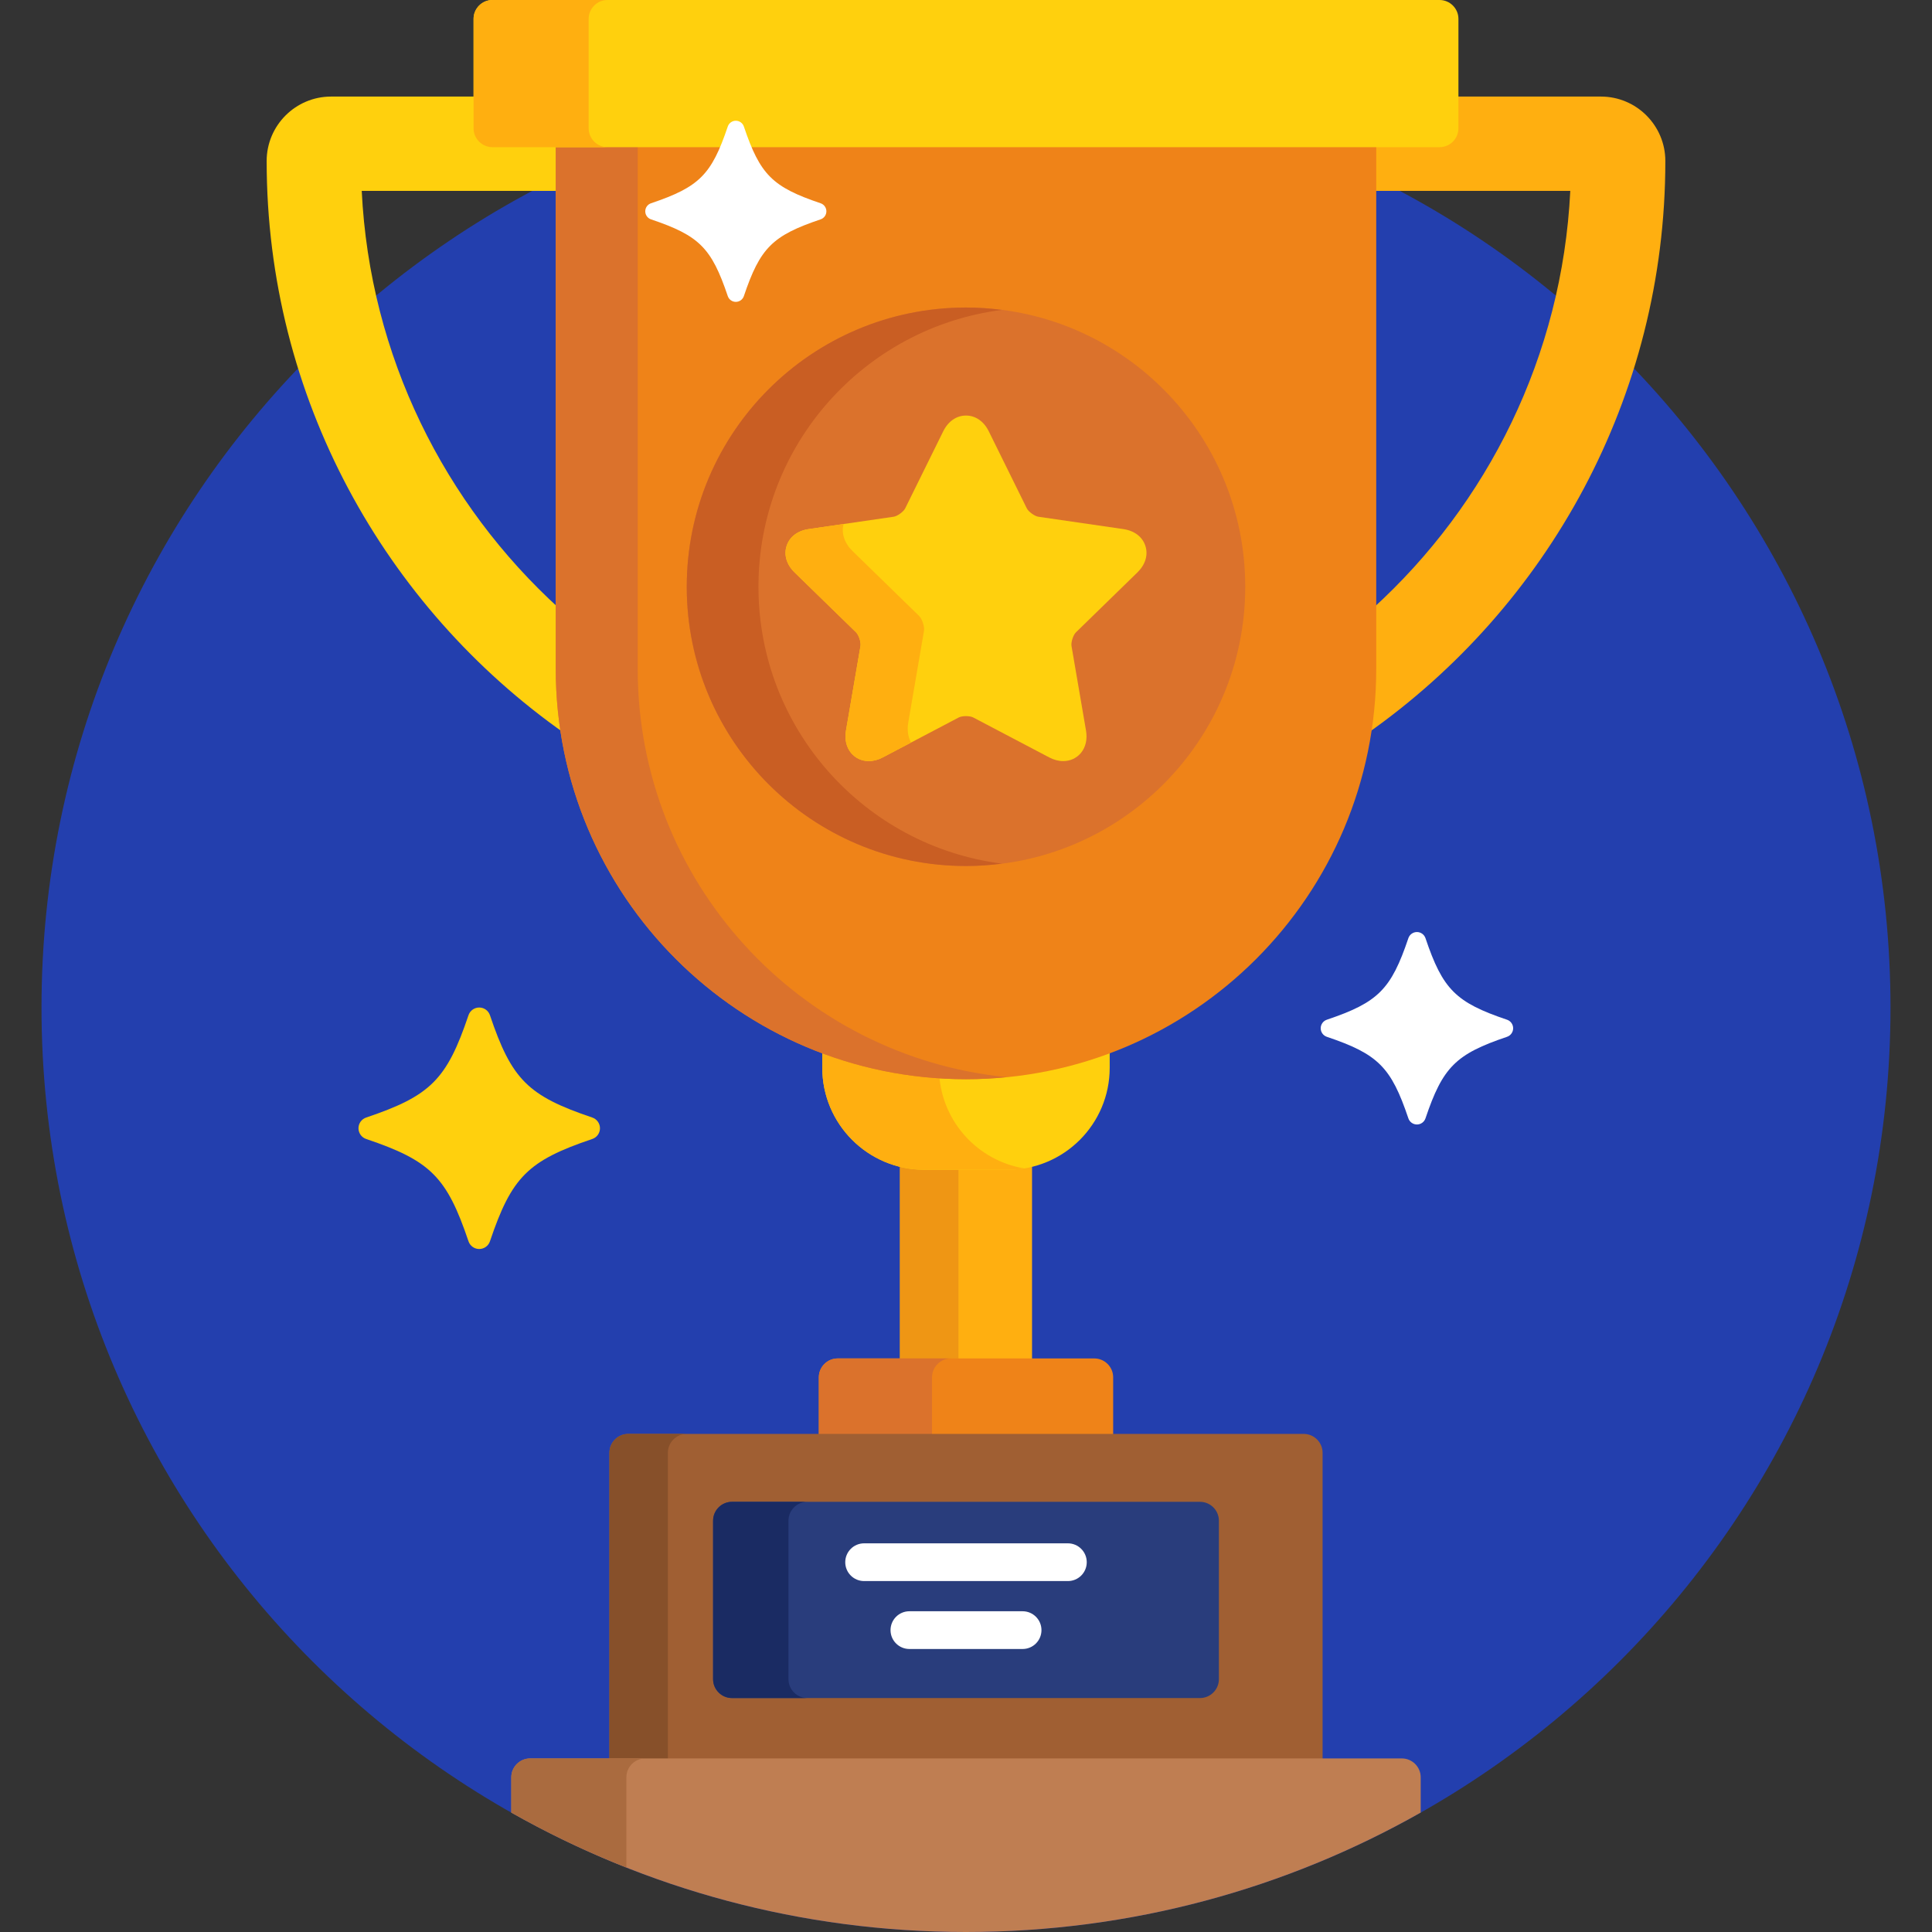 <svg width="178" height="178" viewBox="0 0 178 178" fill="none" xmlns="http://www.w3.org/2000/svg">
<rect x="0" y="0" width="178" height="178" fill="#333333" stroke="none"/>
<path d="M89 178C136.041 178 174.176 139.866 174.176 92.824C174.176 45.783 136.041 7.648 89 7.648C41.959 7.648 3.824 45.783 3.824 92.824C3.824 139.866 41.959 178 89 178Z" fill="#233FAE"/>
<path d="M95.084 125.78V107.14C94.366 107.316 93.616 107.411 92.844 107.411H85.156C84.384 107.411 83.634 107.316 82.916 107.14V125.78H95.084Z" fill="#FFAF10"/>
<path d="M88.305 125.78V107.411H85.156C84.384 107.411 83.634 107.316 82.916 107.14V125.78H88.305Z" fill="#EF9614"/>
<path d="M89 99.083C84.34 99.083 79.877 98.225 75.759 96.663V98.377C75.759 103.566 79.966 107.773 85.156 107.773H92.844C98.034 107.773 102.24 103.566 102.24 98.377V96.663C98.121 98.225 93.659 99.083 89 99.083Z" fill="#FFD00D"/>
<path d="M86.53 99C82.762 98.753 79.144 97.947 75.76 96.663V98.377C75.76 103.566 79.967 107.773 85.157 107.773H92.845C93.366 107.773 93.876 107.729 94.374 107.648C90.112 106.95 86.817 103.386 86.53 99Z" fill="#FFAF10"/>
<path d="M102.559 132.805V126.895C102.559 125.938 101.776 125.156 100.82 125.156H77.18C76.224 125.156 75.441 125.938 75.441 126.895V132.805H102.559Z" fill="#EF8318"/>
<path d="M85.871 132.805V126.895C85.871 125.938 86.653 125.156 87.609 125.156H77.18C76.224 125.156 75.441 125.938 75.441 126.895V132.805H85.871Z" fill="#DB722C"/>
<path d="M121.854 162.355V133.848C121.854 132.892 121.071 132.109 120.115 132.109H57.885C56.929 132.109 56.147 132.892 56.147 133.848V162.355H121.854Z" fill="#A05F33"/>
<path d="M61.535 162.355V133.848C61.535 132.892 62.317 132.109 63.273 132.109H57.885C56.929 132.109 56.147 132.892 56.147 133.848V162.355H61.535Z" fill="#87502A"/>
<path d="M112.3 154.707C112.3 155.663 111.518 156.445 110.562 156.445H67.438C66.481 156.445 65.699 155.663 65.699 154.707V140.105C65.699 139.149 66.481 138.367 67.438 138.367H110.562C111.518 138.367 112.3 139.149 112.3 140.105V154.707Z" fill="#293D7C"/>
<path d="M72.644 154.707V140.105C72.644 139.149 73.427 138.367 74.383 138.367H67.438C66.481 138.367 65.699 139.149 65.699 140.105V154.707C65.699 155.663 66.481 156.445 67.438 156.445H74.383C73.427 156.445 72.644 155.663 72.644 154.707Z" fill="#1A2B63"/>
<path d="M129.154 162.008H48.846C47.89 162.008 47.107 162.79 47.107 163.746V166.997C59.478 173.999 73.771 178 89 178C104.229 178 118.522 173.999 130.893 166.997V163.746C130.893 162.79 130.11 162.008 129.154 162.008Z" fill="#BF7E52"/>
<path d="M57.711 163.746C57.711 162.79 58.493 162.008 59.449 162.008H48.846C47.89 162.008 47.107 162.79 47.107 163.746V166.997C50.504 168.92 54.045 170.614 57.711 172.063V163.746Z" fill="#AA6B3F"/>
<path d="M147.495 8.897H134.022V11.82C134.022 12.587 133.398 13.211 132.631 13.211H126.797C126.605 13.211 126.45 13.367 126.45 13.559V17.588H144.674C143.929 32.817 137.045 46.458 126.45 56.085V61.634C126.45 63.654 126.287 65.635 125.978 67.569C142.569 55.9 153.432 36.613 153.432 14.834C153.432 11.56 150.769 8.897 147.495 8.897Z" fill="#FFAF10"/>
<path d="M51.551 61.634V56.085C40.956 46.458 34.071 32.817 33.327 17.588H51.551V13.559C51.551 13.367 51.396 13.211 51.204 13.211H45.369C44.602 13.211 43.979 12.587 43.979 11.82V8.897H30.505C27.232 8.897 24.568 11.56 24.568 14.834C24.568 36.613 35.432 55.9 52.023 67.569C51.714 65.635 51.551 63.654 51.551 61.634Z" fill="#FFD00D"/>
<path d="M51.203 13.211V61.634C51.203 82.509 68.125 99.431 89 99.431C109.874 99.431 126.796 82.509 126.796 61.634V13.211H51.203Z" fill="#EF8318"/>
<path d="M58.754 61.634V12.864H51.203V61.634C51.203 82.508 68.125 99.431 89 99.431C90.265 99.431 91.515 99.364 92.748 99.241C73.659 97.334 58.754 81.225 58.754 61.634Z" fill="#DB722C"/>
<path d="M89 79.787C103.208 79.787 114.727 68.269 114.727 54.06C114.727 39.852 103.208 28.334 89 28.334C74.792 28.334 63.273 39.852 63.273 54.06C63.273 68.269 74.792 79.787 89 79.787Z" fill="#DB722C"/>
<path d="M69.879 54.06C69.879 40.971 79.655 30.174 92.303 28.552C91.221 28.413 90.12 28.334 89 28.334C74.792 28.334 63.273 39.852 63.273 54.06C63.273 68.268 74.792 79.787 89 79.787C90.12 79.787 91.221 79.707 92.303 79.568C79.655 77.947 69.879 67.149 69.879 54.06Z" fill="#C95E23"/>
<path d="M97.954 70.122C97.529 70.122 97.094 70.007 96.662 69.779L89.657 66.097C89.552 66.041 89.316 65.977 89 65.977C88.684 65.977 88.448 66.041 88.342 66.097L81.338 69.779C80.906 70.007 80.471 70.122 80.046 70.122C79.401 70.122 78.823 69.858 78.421 69.381C77.974 68.851 77.804 68.116 77.942 67.311L79.28 59.513C79.339 59.17 79.122 58.504 78.874 58.261L73.207 52.738C72.47 52.019 72.202 51.127 72.474 50.292C72.745 49.457 73.486 48.894 74.505 48.746L82.335 47.608C82.678 47.558 83.246 47.146 83.399 46.834L86.901 39.739C87.357 38.815 88.122 38.286 89 38.286C89.878 38.286 90.643 38.815 91.099 39.739L94.601 46.834C94.754 47.146 95.322 47.558 95.665 47.608L103.495 48.746C104.514 48.894 105.255 49.457 105.526 50.292C105.797 51.127 105.53 52.019 104.793 52.738L99.127 58.261C98.878 58.504 98.661 59.17 98.72 59.513L100.057 67.311C100.195 68.116 100.026 68.851 99.579 69.381C99.176 69.858 98.599 70.122 97.954 70.122Z" fill="#FFD00D"/>
<path d="M83.681 66.566L85.131 58.115C85.194 57.745 84.96 57.022 84.69 56.759L78.55 50.774C77.796 50.039 77.502 49.139 77.718 48.279L74.505 48.746C73.486 48.894 72.745 49.458 72.474 50.293C72.202 51.128 72.47 52.019 73.207 52.739L78.874 58.262C79.122 58.504 79.339 59.171 79.28 59.514L77.942 67.312C77.805 68.117 77.974 68.852 78.421 69.381C78.823 69.859 79.4 70.122 80.046 70.122C80.471 70.122 80.906 70.007 81.338 69.78L83.935 68.414C83.656 67.892 83.563 67.254 83.681 66.566Z" fill="#FFAF10"/>
<path d="M134.369 11.82C134.369 12.776 133.587 13.559 132.631 13.559H45.369C44.413 13.559 43.631 12.776 43.631 11.82V1.738C43.631 0.782 44.413 0 45.369 0H132.631C133.587 0 134.369 0.782 134.369 1.738V11.82Z" fill="#FFD00D"/>
<path d="M54.234 11.82V1.738C54.234 0.782 55.017 0 55.973 0H45.369C44.413 0 43.631 0.782 43.631 1.738V11.82C43.631 12.776 44.413 13.559 45.369 13.559H55.973C55.017 13.559 54.234 12.776 54.234 11.82Z" fill="#FFAF10"/>
<path d="M44.152 115.074C43.705 115.074 43.307 114.789 43.164 114.365C41.163 108.436 39.666 106.939 33.737 104.938C33.313 104.795 33.027 104.397 33.027 103.949C33.027 103.502 33.313 103.104 33.737 102.961C39.665 100.961 41.163 99.463 43.164 93.534C43.307 93.11 43.705 92.825 44.152 92.825C44.599 92.825 44.997 93.11 45.14 93.534C47.141 99.463 48.639 100.961 54.567 102.961C54.991 103.105 55.277 103.502 55.277 103.949C55.277 104.397 54.992 104.795 54.567 104.938C48.639 106.939 47.141 108.436 45.14 114.365C44.998 114.789 44.6 115.074 44.152 115.074Z" fill="#FFD00D"/>
<path d="M130.545 103.602C130.189 103.602 129.871 103.374 129.757 103.037C128.163 98.312 126.969 97.118 122.245 95.524C121.907 95.41 121.68 95.093 121.68 94.736C121.68 94.38 121.907 94.063 122.245 93.949C126.969 92.355 128.163 91.161 129.757 86.436C129.871 86.099 130.188 85.871 130.545 85.871C130.902 85.871 131.218 86.099 131.333 86.436C132.927 91.161 134.121 92.354 138.845 93.949C139.182 94.063 139.41 94.38 139.41 94.736C139.41 95.093 139.182 95.41 138.845 95.524C134.121 97.119 132.927 98.312 131.333 103.037C131.218 103.374 130.901 103.602 130.545 103.602Z" fill="white"/>
<path d="M98.387 145.668H79.613C78.653 145.668 77.875 144.89 77.875 143.93C77.875 142.97 78.653 142.191 79.613 142.191H98.387C99.347 142.191 100.125 142.97 100.125 143.93C100.125 144.89 99.347 145.668 98.387 145.668Z" fill="white"/>
<path d="M94.215 151.926H83.785C82.825 151.926 82.047 151.147 82.047 150.188C82.047 149.228 82.825 148.449 83.785 148.449H94.215C95.175 148.449 95.953 149.228 95.953 150.188C95.953 151.147 95.175 151.926 94.215 151.926Z" fill="white"/>
<path d="M67.793 27.812C67.457 27.812 67.159 27.598 67.052 27.281C65.551 22.834 64.428 21.711 59.981 20.21C59.663 20.102 59.449 19.804 59.449 19.469C59.449 19.133 59.663 18.835 59.981 18.727C64.428 17.227 65.551 16.103 67.052 11.657C67.159 11.339 67.457 11.125 67.793 11.125C68.129 11.125 68.427 11.339 68.534 11.657C70.035 16.103 71.158 17.227 75.605 18.727C75.923 18.835 76.137 19.133 76.137 19.469C76.137 19.804 75.923 20.102 75.605 20.21C71.158 21.711 70.035 22.834 68.534 27.281C68.427 27.598 68.129 27.812 67.793 27.812Z" fill="white"/>
</svg>
